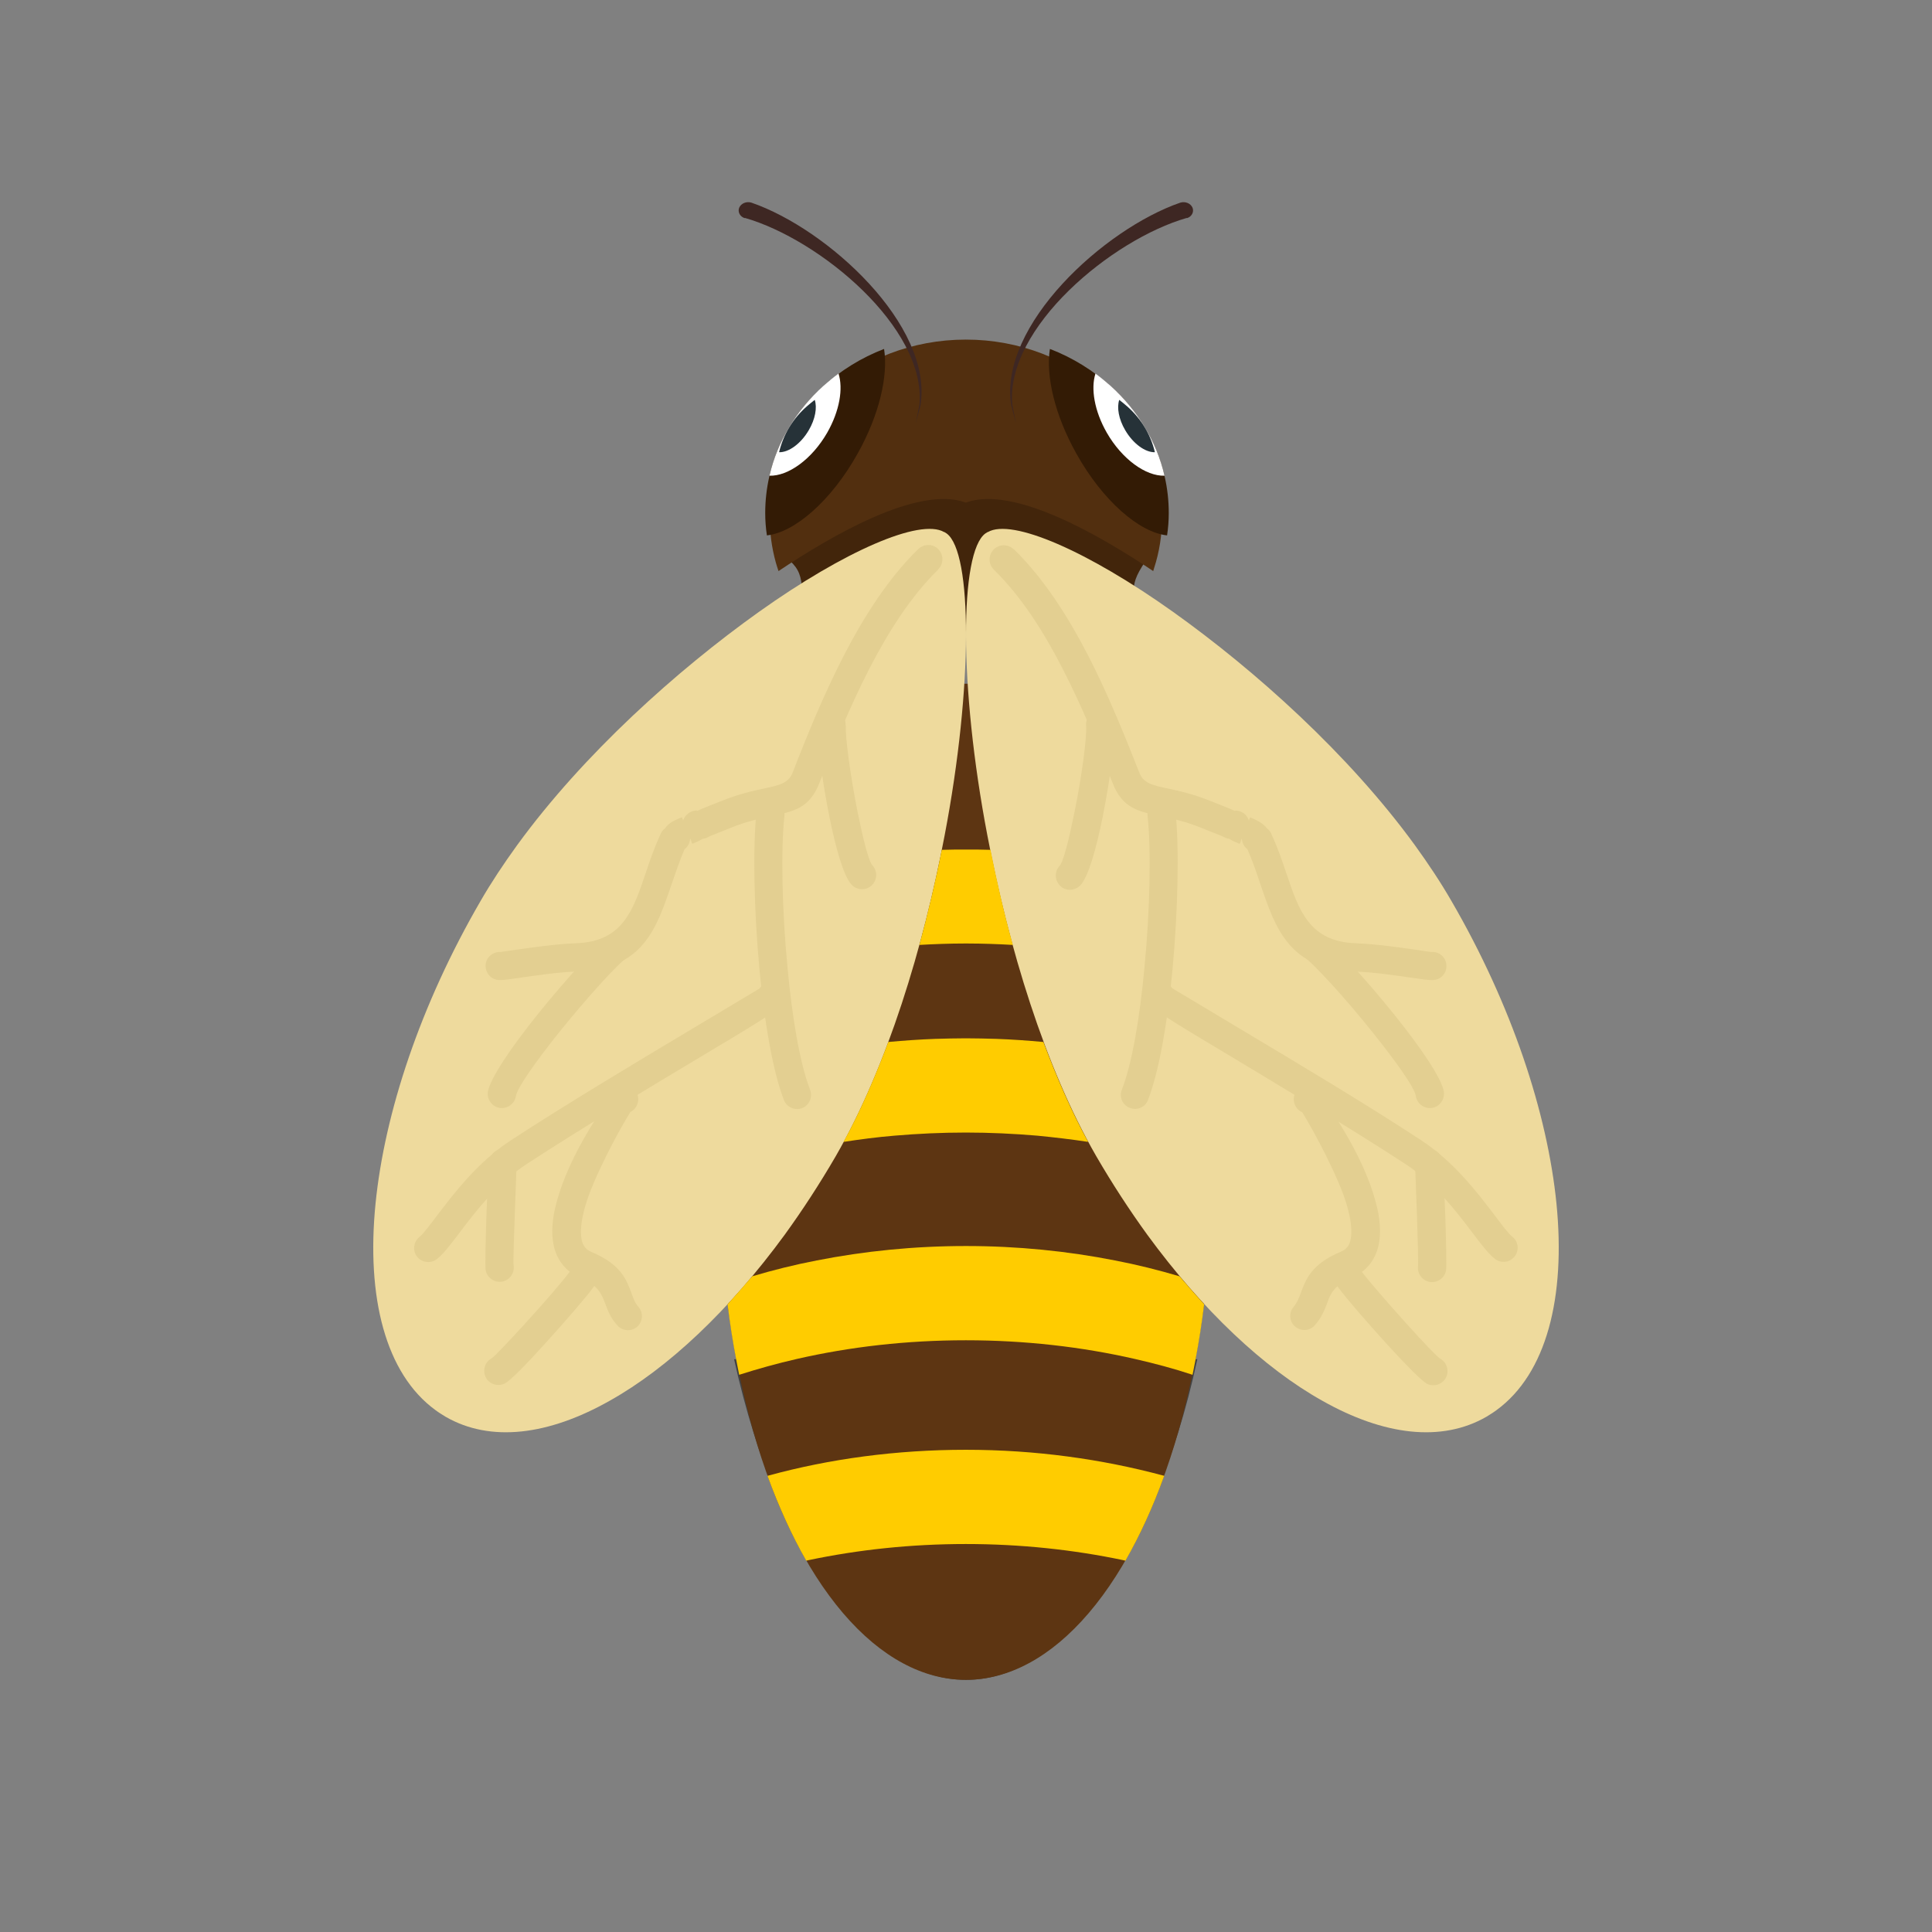 <?xml version="1.0" encoding="UTF-8"?>
<!DOCTYPE svg PUBLIC "-//W3C//DTD SVG 1.1//EN" "http://www.w3.org/Graphics/SVG/1.1/DTD/svg11.dtd">
<!-- Creator: CorelDRAW -->
<svg xmlns="http://www.w3.org/2000/svg" xml:space="preserve" width="6.827in" height="6.827in" style="shape-rendering:geometricPrecision; text-rendering:geometricPrecision; image-rendering:optimizeQuality; fill-rule:evenodd; clip-rule:evenodd"
viewBox="0 0 6.827 6.827"
 xmlns:xlink="http://www.w3.org/1999/xlink">
 <rect x="0" y="0" width="6.827" height="6.827" fill="#808080" stroke="none"/>
 <defs>
  <style type="text/css">
   <![CDATA[
    .fil12 {fill:none}
    .fil11 {fill:#3E2723}
    .fil0 {fill:#42250B}
    .fil6 {fill:#424242}
    .fil7 {fill:#5D3512}
    .fil10 {fill:#FFCC00}
    .fil4 {fill:#263238;fill-rule:nonzero}
    .fil2 {fill:#331B05;fill-rule:nonzero}
    .fil5 {fill:#424242;fill-rule:nonzero}
    .fil1 {fill:#522F0F;fill-rule:nonzero}
    .fil9 {fill:#E3CF91;fill-rule:nonzero}
    .fil8 {fill:#EEDA9D;fill-rule:nonzero}
    .fil3 {fill:white;fill-rule:nonzero}
   ]]>
  </style>
 </defs>
 <g id="Layer_x0020_1">
  <path class="fil0" d="M2.749 1.947l0.671 -0.309 0.664 0.294c-0.112,0.152 -0.065,0.119 -0.086,0.307l-1.164 -0.018c0.003,-0.187 0.01,-0.206 -0.086,-0.273z"/>
  <path class="fil1" d="M2.751 2.018c-0.004,-0.011 -0.007,-0.022 -0.01,-0.032 -0.014,-0.051 -0.021,-0.103 -0.021,-0.155 0,-0.175 0.078,-0.334 0.205,-0.448 0.125,-0.113 0.298,-0.183 0.488,-0.183 0.19,0 0.363,0.07 0.488,0.183 0.127,0.114 0.205,0.273 0.205,0.448 0,0.06 -0.009,0.119 -0.028,0.177 -0.001,0.003 -0.002,0.007 -0.003,0.01 -0.179,-0.12 -0.492,-0.305 -0.662,-0.242 -0.17,-0.063 -0.483,0.122 -0.662,0.242z"/>
  <path class="fil2" d="M2.71 1.892c-0.004,-0.026 -0.006,-0.053 -0.006,-0.079 0,-0.175 0.078,-0.334 0.205,-0.448 0.061,-0.055 0.134,-0.101 0.215,-0.132 0.015,0.095 -0.017,0.233 -0.093,0.369 -0.093,0.167 -0.223,0.28 -0.322,0.29z"/>
  <path class="fil2" d="M4.124 1.892c0.004,-0.026 0.006,-0.053 0.006,-0.079 0,-0.175 -0.078,-0.334 -0.205,-0.448 -0.061,-0.055 -0.134,-0.101 -0.215,-0.132 -0.015,0.095 0.017,0.233 0.093,0.369 0.093,0.167 0.223,0.28 0.322,0.29z"/>
  <path class="fil3" d="M2.719 1.681c0.028,-0.122 0.096,-0.232 0.19,-0.317 0.017,-0.015 0.035,-0.03 0.054,-0.044 0.017,0.053 0.004,0.132 -0.04,0.209 -0.054,0.094 -0.138,0.154 -0.204,0.152z"/>
  <path class="fil3" d="M4.115 1.681c-0.028,-0.122 -0.096,-0.232 -0.19,-0.317 -0.017,-0.015 -0.035,-0.03 -0.054,-0.044 -0.017,0.053 -0.004,0.132 0.04,0.209 0.054,0.094 0.138,0.154 0.204,0.152z"/>
  <path class="fil4" d="M2.753 1.598c0.015,-0.063 0.049,-0.119 0.098,-0.162 0.009,-0.008 0.018,-0.015 0.028,-0.023 0.009,0.027 0.002,0.068 -0.021,0.107 -0.028,0.048 -0.071,0.079 -0.105,0.078z"/>
  <path class="fil4" d="M4.081 1.598c-0.015,-0.063 -0.049,-0.119 -0.098,-0.162 -0.009,-0.008 -0.018,-0.015 -0.028,-0.023 -0.009,0.027 -0.002,0.068 0.021,0.107 0.028,0.048 0.071,0.079 0.105,0.078z"/>
  <path class="fil5" d="M3.496 1.971c0,-0 0.001,-0 8.26772e-005,-6.69291e-005l-8.26772e-005 6.69291e-005z"/>
  <path class="fil6" d="M4.03 5.4l-1.233 0c0.034,0.069 0.07,0.132 0.109,0.19 0.146,0.218 0.322,0.346 0.508,0.346 0.187,0 0.364,-0.129 0.51,-0.35 0.038,-0.056 0.073,-0.119 0.106,-0.186zm-0.667 -1.902l0.102 0c-0.018,-0.06 -0.035,-0.12 -0.051,-0.18 -0.016,0.06 -0.033,0.12 -0.051,0.18zm-0.245 0.599l0.591 0c-0.083,-0.151 -0.153,-0.319 -0.21,-0.492l-0.17 0c-0.058,0.173 -0.127,0.341 -0.21,0.492zm-0.433 0.599l1.456 0c-0.081,-0.086 -0.156,-0.178 -0.222,-0.269 -0.053,-0.072 -0.102,-0.146 -0.148,-0.223l-0.715 0c-0.046,0.076 -0.096,0.151 -0.148,0.223 -0.066,0.091 -0.141,0.183 -0.222,0.269zm0.063 0.599l1.33 0c0.062,-0.146 0.114,-0.311 0.153,-0.492l-1.637 0c0.04,0.181 0.092,0.346 0.153,0.492z"/>
  <ellipse class="fil7" cx="3.413" cy="4.176" rx="0.868" ry="1.76"/>
  <path class="fil5" d="M3.282 1.971c-0,-0 -0,-0 8.26772e-005,6.69291e-005l-8.26772e-005 -6.69291e-005z"/>
  <path class="fil8" d="M3.337 1.88c0.002,0.001 0.005,0.003 0.008,0.005 0.091,0.066 0.094,0.539 -0.007,1.067 -0.074,0.391 -0.202,0.817 -0.385,1.134 -0.057,0.098 -0.117,0.19 -0.18,0.277 -0.196,0.268 -0.413,0.472 -0.619,0.587 -0.216,0.122 -0.421,0.148 -0.58,0.056 -0.011,-0.007 -0.023,-0.014 -0.035,-0.023 -0.177,-0.129 -0.245,-0.399 -0.212,-0.73 0.032,-0.32 0.158,-0.702 0.371,-1.069 0.038,-0.066 0.082,-0.132 0.129,-0.197 0.235,-0.323 0.566,-0.619 0.855,-0.825 0.302,-0.215 0.569,-0.331 0.654,-0.282z"/>
  <path class="fil9" d="M3.315 2.012c0.02,-0.019 0.02,-0.051 0.001,-0.071 -0.019,-0.02 -0.051,-0.02 -0.071,-0.001 -0.104,0.101 -0.19,0.235 -0.263,0.376 -0.072,0.14 -0.131,0.285 -0.181,0.414 -0.015,0.038 -0.048,0.045 -0.1,0.056 -0.042,0.009 -0.092,0.02 -0.156,0.046l-0.065 0.026 0.019 0.046 -0.019 -0.046c-0.001,0.001 -0.003,0.001 -0.004,0.002 -0.007,0.003 -0.011,0.005 -0.014,0.006l0 -0c-0.001,0.001 -0.002,0.001 -0,0l0 -0 0 -0c0.001,-0.001 0.002,-0.002 0,-0.002 -0.022,0 -0.041,0.015 -0.048,0.035l-0.003 -0.007c0.001,0.007 -0.001,0.022 0.001,0.014 0,-0.002 0.001,-0.005 0.002,-0.007l-0.003 -0.007c-0,-0.003 -0.001,-0.004 -0.002,-0.004 -0.022,0.009 -0.046,0.019 -0.059,0.039 -0.008,0.006 -0.014,0.014 -0.017,0.023 -0.022,0.048 -0.038,0.095 -0.053,0.14 -0.043,0.127 -0.08,0.237 -0.243,0.243 -0.075,0.003 -0.156,0.015 -0.213,0.023 -0.031,0.004 -0.053,0.008 -0.056,0.008 -0.028,-0.001 -0.051,0.02 -0.052,0.047 -0.001,0.028 0.02,0.051 0.047,0.052 0.014,0.001 0.04,-0.003 0.075,-0.008 0.055,-0.008 0.134,-0.02 0.202,-0.022 0.232,-0.008 0.279,-0.149 0.334,-0.311 0.014,-0.04 0.028,-0.082 0.045,-0.121 0.01,-0.008 0.017,-0.019 0.019,-0.032l-0.049 -0.008 0.049 0.008c0.003,-0.017 0.004,0.014 0.01,0.012 0.012,-0.005 0.024,-0.01 0.035,-0.017 0.01,-0.001 0.014,-0.003 0.025,-0.009 0.002,-0.001 0.004,-0.002 0.007,-0.003 0.001,-0 0.002,-0.001 0.003,-0.001l-6.29921e-005 -0 7.08661e-005 -2.75591e-005 -2.75591e-005 -6.69291e-005 0.065 -0.026c0.054,-0.022 0.101,-0.032 0.139,-0.04 0.085,-0.018 0.138,-0.029 0.173,-0.117 0.05,-0.127 0.108,-0.271 0.177,-0.405 0.068,-0.132 0.148,-0.257 0.243,-0.35z"/>
  <path class="fil9" d="M2.772 2.882c0.003,-0.027 -0.017,-0.052 -0.044,-0.055 -0.027,-0.003 -0.052,0.017 -0.055,0.044 -0.013,0.122 -0.009,0.345 0.011,0.558 0.017,0.18 0.046,0.354 0.086,0.458 0.01,0.026 0.039,0.038 0.064,0.029 0.026,-0.01 0.038,-0.039 0.029,-0.064 -0.037,-0.095 -0.064,-0.259 -0.08,-0.431 -0.02,-0.207 -0.024,-0.422 -0.011,-0.538z"/>
  <path class="fil9" d="M2.768 3.547c0.015,-0.023 0.008,-0.054 -0.015,-0.069 -0.023,-0.015 -0.054,-0.008 -0.069,0.015 -0,0 -0.107,0.064 -0.254,0.152 -0.184,0.11 -0.428,0.256 -0.624,0.384 -0.118,0.077 -0.202,0.188 -0.262,0.267 -0.027,0.035 -0.048,0.064 -0.062,0.075 -0.021,0.017 -0.025,0.049 -0.008,0.07 0.017,0.021 0.049,0.025 0.07,0.008 0.023,-0.018 0.048,-0.051 0.079,-0.092 0.055,-0.073 0.133,-0.175 0.237,-0.243 0.198,-0.129 0.439,-0.274 0.62,-0.382 0.159,-0.095 0.274,-0.164 0.287,-0.184z"/>
  <path class="fil9" d="M2.226 3.93c0.025,-0.011 0.036,-0.041 0.025,-0.066 -0.011,-0.025 -0.041,-0.036 -0.066,-0.025 -0.002,0.001 -0.116,0.15 -0.18,0.301 -0.022,0.051 -0.039,0.103 -0.048,0.151 -0.009,0.053 -0.008,0.103 0.011,0.145 0.016,0.035 0.042,0.062 0.082,0.079 0.065,0.027 0.076,0.059 0.088,0.09 0.01,0.026 0.019,0.052 0.044,0.079 0.018,0.02 0.05,0.022 0.07,0.004 0.02,-0.018 0.022,-0.05 0.004,-0.07 -0.012,-0.013 -0.018,-0.03 -0.024,-0.047 -0.019,-0.051 -0.038,-0.103 -0.142,-0.147 -0.015,-0.006 -0.024,-0.016 -0.03,-0.028 -0.009,-0.021 -0.009,-0.052 -0.003,-0.087 0.007,-0.04 0.022,-0.085 0.041,-0.129 0.056,-0.131 0.128,-0.249 0.129,-0.249z"/>
  <path class="fil9" d="M1.825 4.129c0.011,-0.025 -0.001,-0.055 -0.026,-0.066 -0.025,-0.011 -0.055,0.001 -0.066,0.026 -0.005,0.011 -0.011,0.108 -0.014,0.202 -0.003,0.09 -0.005,0.181 -0.003,0.196 0.004,0.027 0.03,0.046 0.057,0.042 0.027,-0.004 0.046,-0.03 0.042,-0.057 -0.002,-0.01 0.001,-0.094 0.004,-0.178 0.003,-0.084 0.006,-0.165 0.006,-0.166z"/>
  <path class="fil9" d="M2.126 4.509c0.016,-0.022 0.011,-0.054 -0.012,-0.07 -0.022,-0.016 -0.054,-0.011 -0.07,0.012l-0.031 0.043c-0.02,0.028 -0.094,0.114 -0.163,0.189 -0.055,0.06 -0.104,0.112 -0.113,0.117 -0.024,0.013 -0.033,0.043 -0.02,0.068 0.013,0.024 0.043,0.033 0.068,0.02 0.019,-0.01 0.078,-0.07 0.139,-0.138 0.071,-0.078 0.149,-0.168 0.171,-0.199l0.031 -0.043z"/>
  <path class="fil9" d="M2.228 3.374c0.023,-0.015 0.029,-0.046 0.014,-0.069 -0.015,-0.023 -0.046,-0.029 -0.069,-0.014 -0.047,0.031 -0.172,0.167 -0.276,0.297 -0.089,0.111 -0.165,0.222 -0.173,0.27 -0.004,0.027 0.015,0.053 0.042,0.057 0.027,0.004 0.053,-0.015 0.057,-0.042 0.005,-0.03 0.072,-0.124 0.151,-0.223 0.099,-0.123 0.213,-0.25 0.253,-0.276z"/>
  <path class="fil9" d="M2.988 2.564c0.002,-0.027 -0.018,-0.052 -0.045,-0.054 -0.027,-0.002 -0.052,0.018 -0.054,0.045 -0.004,0.047 0.015,0.199 0.042,0.332 0.022,0.109 0.05,0.209 0.078,0.239 0.019,0.02 0.05,0.022 0.071,0.003 0.02,-0.019 0.022,-0.05 0.003,-0.071 -0.014,-0.015 -0.034,-0.097 -0.053,-0.191 -0.025,-0.126 -0.044,-0.266 -0.041,-0.304z"/>
  <path class="fil5" d="M3.544 1.971c0,-0 0,-0 -8.26772e-005,6.69291e-005l8.26772e-005 -6.69291e-005z"/>
  <path class="fil8" d="M3.49 1.88c-0.002,0.001 -0.005,0.003 -0.008,0.005 -0.091,0.066 -0.094,0.539 0.007,1.067 0.074,0.391 0.202,0.817 0.385,1.134 0.057,0.098 0.117,0.19 0.18,0.277 0.196,0.268 0.413,0.472 0.619,0.587 0.216,0.122 0.421,0.148 0.58,0.056 0.011,-0.007 0.023,-0.014 0.035,-0.023 0.177,-0.129 0.245,-0.399 0.212,-0.73 -0.032,-0.32 -0.158,-0.702 -0.371,-1.069 -0.038,-0.066 -0.082,-0.132 -0.129,-0.197 -0.235,-0.323 -0.566,-0.619 -0.855,-0.825 -0.302,-0.215 -0.569,-0.331 -0.654,-0.282z"/>
  <path class="fil9" d="M3.582 1.941c-0.02,-0.019 -0.051,-0.019 -0.071,0.001 -0.019,0.02 -0.019,0.051 0.001,0.071 0.095,0.093 0.175,0.217 0.243,0.35 0.069,0.134 0.127,0.277 0.177,0.405 0.035,0.088 0.088,0.099 0.173,0.117 0.039,0.008 0.085,0.018 0.139,0.04l0.065 0.026 -2.75591e-005 6.69291e-005 7.08661e-005 2.75591e-005 -6.29921e-005 0c0.001,0 0.002,0.001 0.003,0.001 0.003,0.001 0.005,0.002 0.007,0.003 0.011,0.005 0.015,0.008 0.025,0.009 0.01,0.007 0.022,0.012 0.035,0.017 0.006,0.003 0.007,-0.029 0.01,-0.012l0.049 -0.008 -0.049 0.008c0.002,0.013 0.009,0.024 0.019,0.032 0.017,0.039 0.032,0.081 0.045,0.121 0.055,0.162 0.103,0.302 0.334,0.311 0.067,0.002 0.147,0.014 0.202,0.022 0.035,0.005 0.062,0.009 0.075,0.008 0.028,-0.001 0.049,-0.025 0.047,-0.052 -0.001,-0.028 -0.025,-0.049 -0.052,-0.047 -0.003,0 -0.026,-0.003 -0.056,-0.008 -0.056,-0.008 -0.138,-0.02 -0.213,-0.023 -0.163,-0.006 -0.2,-0.116 -0.243,-0.243 -0.015,-0.045 -0.031,-0.092 -0.053,-0.14 -0.003,-0.009 -0.009,-0.017 -0.017,-0.023 -0.014,-0.019 -0.037,-0.029 -0.059,-0.039 -0.001,-0 -0.001,0.001 -0.002,0.004l-0.003 0.007c0.001,0.002 0.001,0.004 0.002,0.007 0.002,0.008 0.001,-0.006 0.001,-0.014l-0.003 0.007c-0.006,-0.02 -0.025,-0.035 -0.048,-0.035 -0.002,0 -0.001,0.001 0,0.002l0 0 0 0c0.002,0.001 0.001,0 -0,-0l0 0c-0.003,-0.001 -0.006,-0.003 -0.014,-0.006 -0.001,-0.001 -0.003,-0.001 -0.004,-0.002l-0.019 0.046 0.019 -0.046 -0.065 -0.026c-0.064,-0.026 -0.114,-0.037 -0.156,-0.046 -0.052,-0.011 -0.086,-0.018 -0.1,-0.056 -0.051,-0.129 -0.109,-0.274 -0.181,-0.414 -0.073,-0.141 -0.158,-0.274 -0.263,-0.376z"/>
  <path class="fil9" d="M4.154 2.871c-0.003,-0.027 -0.027,-0.047 -0.055,-0.044 -0.027,0.003 -0.047,0.027 -0.044,0.055 0.013,0.117 0.009,0.332 -0.011,0.538 -0.016,0.172 -0.043,0.337 -0.08,0.431 -0.01,0.026 0.003,0.055 0.029,0.064 0.026,0.01 0.055,-0.003 0.064,-0.029 0.04,-0.104 0.069,-0.278 0.086,-0.458 0.02,-0.213 0.024,-0.436 0.011,-0.558z"/>
  <path class="fil9" d="M4.143 3.493c-0.015,-0.023 -0.046,-0.03 -0.069,-0.015 -0.023,0.015 -0.03,0.046 -0.015,0.069 0.013,0.02 0.128,0.089 0.287,0.184 0.181,0.109 0.422,0.253 0.62,0.382 0.104,0.068 0.182,0.17 0.237,0.243 0.031,0.041 0.056,0.074 0.079,0.092 0.021,0.017 0.053,0.014 0.07,-0.008 0.017,-0.021 0.014,-0.053 -0.008,-0.07 -0.014,-0.011 -0.035,-0.039 -0.062,-0.075 -0.06,-0.079 -0.144,-0.19 -0.262,-0.267 -0.195,-0.128 -0.44,-0.274 -0.624,-0.384 -0.147,-0.088 -0.253,-0.152 -0.254,-0.152z"/>
  <path class="fil9" d="M4.642 3.839c-0.025,-0.011 -0.055,6.69291e-005 -0.066,0.025 -0.011,0.025 6.69291e-005,0.055 0.025,0.066 0.001,0 0.073,0.118 0.129,0.249 0.019,0.044 0.034,0.089 0.041,0.129 0.006,0.035 0.006,0.066 -0.003,0.087 -0.005,0.012 -0.015,0.022 -0.03,0.028 -0.104,0.044 -0.123,0.096 -0.142,0.147 -0.006,0.017 -0.013,0.034 -0.024,0.047 -0.018,0.02 -0.017,0.052 0.004,0.07 0.02,0.018 0.052,0.017 0.07,-0.004 0.024,-0.027 0.034,-0.053 0.044,-0.079 0.011,-0.031 0.023,-0.062 0.088,-0.09 0.04,-0.017 0.066,-0.044 0.082,-0.079 0.019,-0.042 0.02,-0.091 0.011,-0.145 -0.009,-0.048 -0.026,-0.1 -0.048,-0.151 -0.064,-0.151 -0.178,-0.3 -0.18,-0.301z"/>
  <path class="fil9" d="M5.093 4.089c-0.011,-0.025 -0.04,-0.037 -0.066,-0.026 -0.025,0.011 -0.037,0.04 -0.026,0.066 7.48031e-005,0 0.003,0.081 0.006,0.166 0.003,0.084 0.005,0.168 0.004,0.178 -0.004,0.027 0.015,0.053 0.042,0.057 0.027,0.004 0.053,-0.015 0.057,-0.042 0.002,-0.015 0,-0.106 -0.003,-0.196 -0.004,-0.094 -0.009,-0.191 -0.014,-0.202z"/>
  <path class="fil9" d="M4.782 4.451c-0.016,-0.022 -0.047,-0.028 -0.07,-0.012 -0.022,0.016 -0.028,0.047 -0.012,0.07l0.031 0.043c0.022,0.031 0.1,0.121 0.171,0.199 0.061,0.067 0.12,0.127 0.139,0.138 0.024,0.013 0.055,0.004 0.068,-0.02 0.013,-0.024 0.004,-0.055 -0.02,-0.068 -0.009,-0.005 -0.058,-0.056 -0.113,-0.117 -0.069,-0.076 -0.143,-0.162 -0.163,-0.189l-0.031 -0.043z"/>
  <path class="fil9" d="M4.654 3.291c-0.023,-0.015 -0.054,-0.009 -0.069,0.014 -0.015,0.023 -0.009,0.054 0.014,0.069 0.04,0.027 0.155,0.153 0.253,0.276 0.079,0.099 0.147,0.193 0.151,0.223 0.004,0.027 0.03,0.046 0.057,0.042 0.027,-0.004 0.046,-0.03 0.042,-0.057 -0.007,-0.048 -0.084,-0.159 -0.173,-0.27 -0.104,-0.13 -0.229,-0.266 -0.276,-0.297z"/>
  <path class="fil9" d="M3.937 2.556c-0.002,-0.027 -0.027,-0.048 -0.054,-0.045 -0.027,0.002 -0.048,0.027 -0.045,0.054 0.003,0.038 -0.015,0.178 -0.041,0.304 -0.019,0.094 -0.039,0.176 -0.053,0.191 -0.019,0.02 -0.017,0.052 0.003,0.071 0.02,0.019 0.052,0.017 0.071,-0.003 0.028,-0.03 0.056,-0.13 0.078,-0.239 0.027,-0.133 0.046,-0.285 0.042,-0.332z"/>
  <path class="fil10" d="M3.413 5.123c-0.246,0 -0.481,0.032 -0.697,0.091 -0.001,0 -0.002,0.001 -0.004,0.001 0.04,0.11 0.086,0.211 0.137,0.3 0.003,-0.001 0.005,-0.001 0.008,-0.002 0.176,-0.037 0.362,-0.057 0.556,-0.057 0.193,0 0.38,0.02 0.556,0.057 0.003,0.001 0.005,0.001 0.008,0.002 0.051,-0.089 0.097,-0.189 0.137,-0.3 -0.001,-0 -0.002,-0.001 -0.004,-0.001 -0.216,-0.058 -0.451,-0.091 -0.697,-0.091z"/>
  <path class="fil10" d="M3.413 4.403c-0.183,0 -0.359,0.018 -0.527,0.051 -0.078,0.015 -0.154,0.034 -0.228,0.056 -0.029,0.034 -0.058,0.067 -0.087,0.099 0.008,0.066 0.018,0.13 0.03,0.193 0.004,0.019 0.007,0.037 0.011,0.056 0.066,-0.021 0.134,-0.04 0.204,-0.056 0.188,-0.043 0.388,-0.066 0.597,-0.066 0.208,0 0.409,0.023 0.597,0.066 0.07,0.016 0.138,0.034 0.204,0.056 0.004,-0.018 0.007,-0.037 0.011,-0.056 0.012,-0.063 0.022,-0.127 0.03,-0.193 -0.029,-0.032 -0.058,-0.065 -0.087,-0.099 -0.074,-0.022 -0.15,-0.041 -0.228,-0.056 -0.167,-0.033 -0.344,-0.051 -0.526,-0.051z"/>
  <path class="fil10" d="M3.139 3.682c-0.047,0.125 -0.099,0.245 -0.158,0.353 0.059,-0.009 0.119,-0.017 0.18,-0.022 0.082,-0.007 0.166,-0.011 0.252,-0.011 0.085,0 0.169,0.004 0.252,0.011 0.061,0.006 0.121,0.013 0.18,0.022 -0.059,-0.108 -0.111,-0.228 -0.158,-0.353 -0.055,-0.005 -0.11,-0.009 -0.166,-0.011 -0.036,-0.001 -0.072,-0.002 -0.108,-0.002 -0.036,0 -0.072,0.001 -0.108,0.002 -0.056,0.002 -0.111,0.006 -0.166,0.011z"/>
  <path class="fil10" d="M3.328 3.003c-0.022,0.111 -0.049,0.224 -0.079,0.336 0.053,-0.003 0.106,-0.005 0.16,-0.005 0.002,-3.93701e-006 0.003,-3.93701e-006 0.005,-3.93701e-006 0.002,0 0.003,0 0.005,3.93701e-006 0.054,8.66142e-005 0.107,0.002 0.16,0.005 -0.031,-0.112 -0.057,-0.226 -0.079,-0.336 -0.028,-0.001 -0.057,-0.001 -0.085,-0.001 -0.029,0 -0.057,0 -0.085,0.001z"/>
  <g id="_213845456">
   <path id="_213845408" class="fil11" d="M4.194 0.77c-0.265,0.076 -0.641,0.388 -0.617,0.66l0.013 0.065 -0.017 -0.064c-0.044,-0.281 0.328,-0.622 0.598,-0.715 0.017,-0.005 0.036,0.002 0.043,0.018 0.006,0.015 -0.003,0.032 -0.02,0.037z"/>
   <path id="_213845384" class="fil11" d="M2.632 0.77c0.265,0.076 0.641,0.388 0.617,0.66l-0.013 0.065 0.017 -0.064c0.044,-0.281 -0.328,-0.622 -0.598,-0.715 -0.017,-0.005 -0.036,0.002 -0.043,0.018 -0.006,0.015 0.003,0.032 0.02,0.037z"/>
  </g>
  <rect class="fil12" width="6.827" height="6.827"/>
 </g>
</svg>
